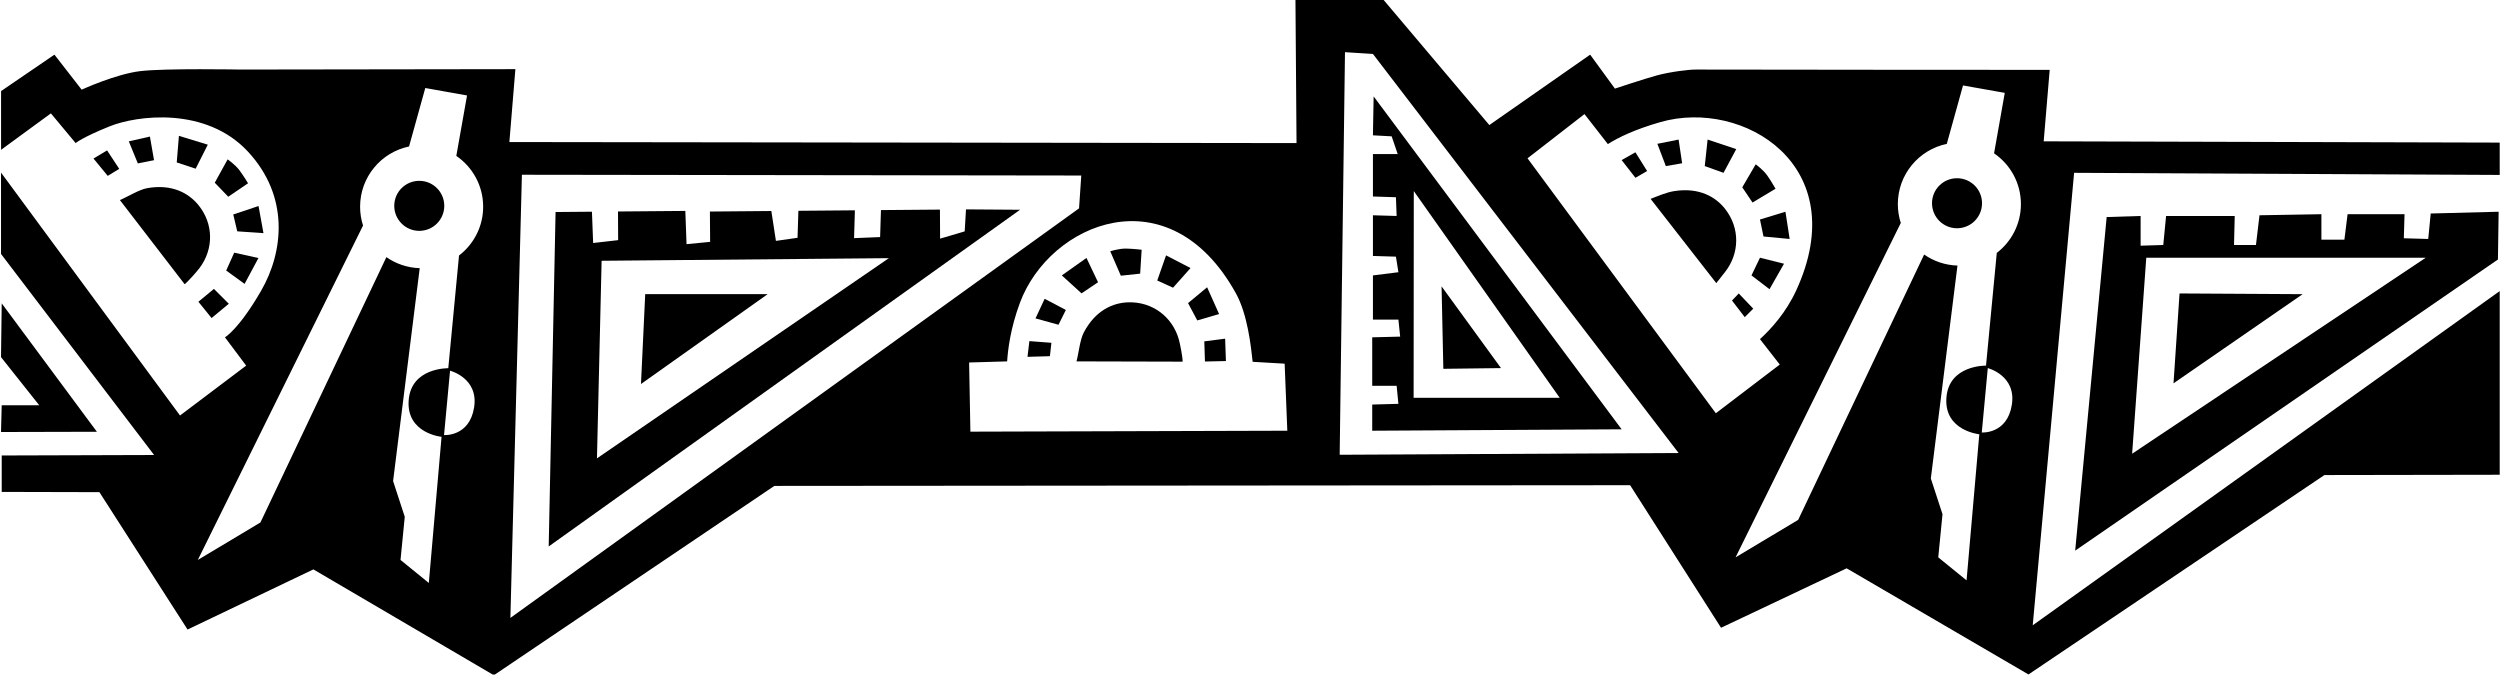 <?xml version="1.0" encoding="UTF-8"?>
<svg xmlns="http://www.w3.org/2000/svg" xmlns:xlink="http://www.w3.org/1999/xlink" width="530pt" height="143pt" viewBox="0 0 530 143" version="1.1">
<g id="surface1">
<path style=" stroke:none;fill-rule:nonzero;fill:rgb(0%,0%,0%);fill-opacity:1;" d="M 239.238 64.09 C 235.965 64.176 232.25 65.762 229.766 70.477 C 228.938 72.055 228.68 74.926 228.215 76.613 L 250.723 76.672 C 250.723 75.672 250.18 72.918 249.93 72.023 C 248.586 67.18 244.34 63.961 239.238 64.09 "/>
<path style=" stroke:none;fill-rule:nonzero;fill:rgb(0%,0%,0%);fill-opacity:1;" d="M 255.91 60.902 L 251.867 64.258 L 253.824 67.93 L 258.445 66.574 L 255.91 60.902 "/>
<path style=" stroke:none;fill-rule:nonzero;fill:rgb(0%,0%,0%);fill-opacity:1;" d="M 295.031 28.902 L 296.312 32.66 L 291.062 32.66 L 291.062 41.66 L 295.938 41.812 L 296.086 45.785 L 291.062 45.637 L 291.062 54.262 L 295.938 54.41 L 296.461 57.711 L 291.062 58.387 L 291.062 67.762 L 296.461 67.762 L 296.836 71.363 L 290.91 71.512 L 290.91 81.785 L 296.086 81.785 L 296.461 85.613 L 290.91 85.762 L 290.91 91.312 L 343.785 91.012 L 291.211 20.438 L 291.062 28.688 Z M 299.723 40.504 L 330.66 84.336 L 299.688 84.336 L 299.723 40.504 "/>
<path style=" stroke:none;fill-rule:nonzero;fill:rgb(0%,0%,0%);fill-opacity:1;" d="M 255.312 72.367 L 255.449 76.641 L 259.895 76.543 L 259.73 71.797 L 255.312 72.367 "/>
<path style=" stroke:none;fill-rule:nonzero;fill:rgb(0%,0%,0%);fill-opacity:1;" d="M 305.613 60.711 L 305.988 78.188 L 318.211 78.035 L 305.613 60.711 "/>
<path style=" stroke:none;fill-rule:nonzero;fill:rgb(0%,0%,0%);fill-opacity:1;" d="M 88.887 38.336 C 85.957 38.336 83.582 40.707 83.582 43.637 C 83.582 46.566 85.957 48.941 88.887 48.941 C 91.812 48.941 94.188 46.566 94.188 43.637 C 94.188 40.707 91.812 38.336 88.887 38.336 "/>
<path style=" stroke:none;fill-rule:nonzero;fill:rgb(0%,0%,0%);fill-opacity:1;" d="M 204.516 49.051 L 199.301 50.594 L 199.266 44.434 L 186.762 44.539 L 186.586 50.262 L 181.062 50.484 L 181.238 44.586 L 169.258 44.688 L 169.078 50.414 L 164.496 51.066 L 163.523 44.734 L 150.5 44.848 L 150.547 51.273 L 145.547 51.762 L 145.289 44.715 L 131.016 44.836 L 131.047 50.91 L 125.746 51.516 L 125.492 44.883 L 117.781 44.949 L 116.324 115.848 L 216.254 44.469 L 204.789 44.387 Z M 126.555 97.172 L 127.543 55.285 L 188.441 54.73 L 126.555 97.172 "/>
<path style=" stroke:none;fill-rule:nonzero;fill:rgb(0%,0%,0%);fill-opacity:1;" d="M 136.785 62.363 L 135.887 81.41 L 162.738 62.363 L 136.785 62.363 "/>
<path style=" stroke:none;fill-rule:nonzero;fill:rgb(0%,0%,0%);fill-opacity:1;" d="M 0.215 91.586 L 20.539 91.535 L 0.363 64.312 L 0.215 75.711 L 8.312 85.91 L 0.363 85.91 L 0.215 91.586 "/>
<path style=" stroke:none;fill-rule:nonzero;fill:rgb(0%,0%,0%);fill-opacity:1;" d="M 219.527 67.5 L 224.402 68.848 L 225.961 65.711 L 221.465 63.344 L 219.527 67.5 "/>
<path style=" stroke:none;fill-rule:nonzero;fill:rgb(0%,0%,0%);fill-opacity:1;" d="M 217.828 75.648 L 222.582 75.512 L 222.898 72.672 L 218.227 72.316 L 217.828 75.648 "/>
<path style=" stroke:none;fill-rule:nonzero;fill:rgb(0%,0%,0%);fill-opacity:1;" d="M 232.785 59.836 L 230.332 54.684 L 225.105 58.383 L 229.285 62.195 L 232.785 59.836 "/>
<path style=" stroke:none;fill-rule:nonzero;fill:rgb(0%,0%,0%);fill-opacity:1;" d="M 241.715 58.012 L 242.031 52.945 C 242.031 52.945 240.285 52.734 238.762 52.699 C 237.234 52.664 235.371 53.27 235.371 53.27 L 237.617 58.449 L 241.715 58.012 "/>
<path style=" stroke:none;fill-rule:nonzero;fill:rgb(0%,0%,0%);fill-opacity:1;" d="M 252.391 56.828 L 247.203 54.137 L 245.336 59.465 L 248.684 60.992 L 252.391 56.828 "/>
<path style=" stroke:none;fill-rule:nonzero;fill:rgb(0%,0%,0%);fill-opacity:1;" d="M 31.781 28.953 L 27.305 29.969 L 29.223 34.645 L 32.656 33.961 L 31.781 28.953 "/>
<path style=" stroke:none;fill-rule:nonzero;fill:rgb(0%,0%,0%);fill-opacity:1;" d="M 39.141 60.25 C 39.93 59.637 41.777 57.523 42.332 56.781 C 45.336 52.754 45.289 47.426 42.062 43.469 C 39.992 40.934 36.465 38.965 31.215 39.887 C 29.461 40.195 27.031 41.75 25.414 42.41 L 39.141 60.25 "/>
<path style=" stroke:none;fill-rule:nonzero;fill:rgb(0%,0%,0%);fill-opacity:1;" d="M 22.703 31.887 L 19.82 33.609 L 22.84 37.285 L 25.277 35.797 L 22.703 31.887 "/>
<path style=" stroke:none;fill-rule:nonzero;fill:rgb(0%,0%,0%);fill-opacity:1;" d="M 446.613 46.012 L 439.938 116.734 L 529.562 55.012 L 529.711 44.887 L 515.312 45.262 L 514.785 50.66 L 509.613 50.512 L 509.762 45.41 L 497.688 45.41 L 497.012 50.812 L 492.137 50.812 L 492.137 45.41 L 479.012 45.637 L 478.262 51.938 L 473.613 51.938 L 473.762 45.785 L 459.211 45.785 L 458.613 51.938 L 453.812 52.086 L 453.812 45.785 Z M 455.012 54.637 L 514.262 54.637 L 452.012 96.188 L 455.012 54.637 "/>
<path style=" stroke:none;fill-rule:nonzero;fill:rgb(0%,0%,0%);fill-opacity:1;" d="M 44.051 30.672 L 37.93 28.801 L 37.469 34.438 L 41.48 35.762 L 44.051 30.672 "/>
<path style=" stroke:none;fill-rule:nonzero;fill:rgb(0%,0%,0%);fill-opacity:1;" d="M 42.059 63.973 L 44.852 67.426 L 48.508 64.395 L 45.352 61.246 L 42.059 63.973 "/>
<path style=" stroke:none;fill-rule:nonzero;fill:rgb(0%,0%,0%);fill-opacity:1;" d="M 371.312 58.387 L 375.137 61.312 L 378.211 55.91 L 373.113 54.637 L 371.312 58.387 "/>
<path style=" stroke:none;fill-rule:nonzero;fill:rgb(0%,0%,0%);fill-opacity:1;" d="M 54.809 43.676 L 49.453 45.465 L 50.293 49.043 L 55.855 49.43 L 54.809 43.676 "/>
<path style=" stroke:none;fill-rule:nonzero;fill:rgb(0%,0%,0%);fill-opacity:1;" d="M 47.953 57.355 L 51.852 60.184 L 54.789 54.707 L 49.656 53.562 L 47.953 57.355 "/>
<path style=" stroke:none;fill-rule:nonzero;fill:rgb(0%,0%,0%);fill-opacity:1;" d="M 48.258 33.789 L 45.531 38.734 L 48.387 41.707 L 52.586 38.855 C 52.586 38.855 51.688 37.352 50.781 36.121 C 49.875 34.895 48.258 33.789 48.258 33.789 "/>
<path style=" stroke:none;fill-rule:nonzero;fill:rgb(0%,0%,0%);fill-opacity:1;" d="M 343.785 33.938 L 346.711 37.688 L 349.188 36.262 L 346.711 32.285 L 343.785 33.938 "/>
<path style=" stroke:none;fill-rule:nonzero;fill:rgb(0%,0%,0%);fill-opacity:1;" d="M 356.613 34.613 L 355.863 29.586 L 351.363 30.488 L 353.16 35.211 L 356.613 34.613 "/>
<path style=" stroke:none;fill-rule:nonzero;fill:rgb(0%,0%,0%);fill-opacity:1;" d="M 368.086 31.613 L 362.012 29.586 L 361.41 35.211 L 365.387 36.637 L 368.086 31.613 "/>
<path style=" stroke:none;fill-rule:nonzero;fill:rgb(0%,0%,0%);fill-opacity:1;" d="M 373.863 50.137 L 379.41 50.66 L 378.512 44.887 L 373.113 46.535 L 373.863 50.137 "/>
<path style=" stroke:none;fill-rule:nonzero;fill:rgb(0%,0%,0%);fill-opacity:1;" d="M 376.41 40.012 C 376.41 40.012 375.551 38.48 374.676 37.23 C 373.801 35.98 372.211 34.836 372.211 34.836 L 369.363 39.711 L 371.535 42.938 L 376.41 40.012 "/>
<path style=" stroke:none;fill-rule:nonzero;fill:rgb(0%,0%,0%);fill-opacity:1;" d="M 365.773 44.355 C 363.77 41.766 360.293 39.711 355.02 40.5 C 353.262 40.766 351.559 41.539 349.926 42.16 L 363.852 60.023 C 364.496 59.203 365.133 58.398 365.707 57.668 C 368.812 53.719 368.898 48.391 365.773 44.355 "/>
<path style=" stroke:none;fill-rule:nonzero;fill:rgb(0%,0%,0%);fill-opacity:1;" d="M 462.062 62.211 L 460.785 81.262 L 488.16 62.363 L 462.062 62.211 "/>
<path style=" stroke:none;fill-rule:nonzero;fill:rgb(0%,0%,0%);fill-opacity:1;" d="M 414.887 37.785 C 411.961 37.785 409.586 40.156 409.586 43.086 C 409.586 46.016 411.961 48.391 414.887 48.391 C 417.816 48.391 420.191 46.016 420.191 43.086 C 420.191 40.156 417.816 37.785 414.887 37.785 "/>
<path style=" stroke:none;fill-rule:nonzero;fill:rgb(0%,0%,0%);fill-opacity:1;" d="M 433.262 29.961 L 434.535 14.812 C 434.535 14.812 361.137 14.781 359.637 14.746 C 358.137 14.711 354.02 15.234 351.27 15.984 C 348.52 16.734 342.363 18.785 342.363 18.785 L 337.113 11.586 L 315.738 26.512 L 293.238 -0.113 L 274.637 -0.039 L 274.863 30.336 L 107.988 30.113 L 109.262 14.66 L 51.012 14.746 C 51.012 14.746 35.012 14.449 29.762 15.074 C 24.512 15.699 17.312 19.012 17.312 19.012 L 11.539 11.586 L 0.227 19.312 L 0.227 31.762 L 10.789 24.035 L 16.039 30.336 C 16.039 30.336 17.332 29.172 23.207 26.797 C 29.082 24.422 43.637 22.586 52.512 32.086 C 61.387 41.586 60.137 53.336 55.387 61.586 C 50.637 69.836 47.688 71.512 47.688 71.512 L 52.188 77.512 L 38.164 88.086 L 0.215 36.586 L 0.215 53.836 L 32.672 96.461 L 0.363 96.562 L 0.363 104.285 L 21.074 104.336 L 39.762 133.461 L 66.438 120.711 L 104.699 143.148 L 164.16 103.012 L 345.586 102.863 L 364.863 133.086 L 391.488 120.484 L 430.035 142.984 L 492.777 100.711 L 529.938 100.648 L 529.938 61.711 L 430.938 132.562 L 439.711 36.637 L 529.938 37.086 L 529.938 36.586 C 529.938 36.441 529.938 30.23 529.938 30.23 Z M 100.508 86.387 C 99.508 92.637 94.137 92.234 94.137 92.234 L 95.41 78.586 C 95.41 78.586 101.508 80.137 100.508 86.387 Z M 97.312 54.168 L 95.035 78.062 C 95.035 78.062 87.137 77.887 86.637 84.887 C 86.137 91.887 93.609 92.609 93.609 92.609 L 90.91 123.586 L 84.91 118.711 L 85.809 109.562 L 83.336 101.984 L 88.98 56.852 C 86.355 56.77 83.93 55.922 81.914 54.512 L 55.211 110.762 L 41.934 118.711 L 76.965 47.812 C 76.562 46.555 76.34 45.219 76.34 43.824 C 76.34 37.535 80.793 32.285 86.719 31.055 L 90.16 18.66 L 99.012 20.238 L 96.738 33.051 C 100.176 35.402 102.43 39.348 102.43 43.824 C 102.43 48.043 100.422 51.781 97.312 54.168 Z M 108.203 130.996 L 110.645 37.047 L 229.23 37.211 L 228.758 44.172 Z M 205.723 91.512 L 205.453 76.848 L 213.512 76.613 C 213.684 74.059 214.215 69.609 216.215 64.219 C 222.504 47.246 247.836 36.551 262.016 62.191 C 264.484 66.656 265.211 73.426 265.562 76.703 L 272.344 77.098 L 272.91 91.312 Z M 284.012 96.41 L 285.137 11.062 L 291.062 11.438 L 355.863 96.035 Z M 363.758 87.609 L 323.836 33.562 L 335.91 24.188 L 340.867 30.547 C 343.027 29.172 346.52 27.453 352.051 25.871 C 369.453 20.898 393.062 34.988 380.785 61.594 C 378.645 66.227 375.543 69.68 373.113 71.898 L 377.312 77.285 Z M 426.508 85.836 C 425.508 92.086 420.137 91.688 420.137 91.688 L 421.41 78.035 C 421.41 78.035 427.508 79.586 426.508 85.836 Z M 423.316 53.617 L 421.035 77.512 C 421.035 77.512 413.137 77.336 412.637 84.336 C 412.137 91.336 419.613 92.062 419.613 92.062 L 416.91 123.035 L 410.91 118.16 L 411.812 109.012 L 409.336 101.438 L 414.984 56.301 C 412.359 56.219 409.93 55.371 407.918 53.961 L 381.211 110.211 L 367.938 118.16 L 402.969 47.266 C 402.562 46.004 402.34 44.668 402.34 43.273 C 402.34 36.984 406.797 31.734 412.719 30.504 L 416.16 18.113 L 425.012 19.688 L 422.742 32.504 C 426.18 34.852 428.434 38.797 428.434 43.273 C 428.434 47.492 426.422 51.234 423.316 53.617 "/>
<path style=" stroke:none;fill-rule:nonzero;fill:rgb(0%,0%,0%);fill-opacity:1;" d="M 367.184 63.715 L 369.887 67.238 L 371.688 65.438 L 368.613 62.211 L 367.184 63.715 "/>
</g>
</svg>

